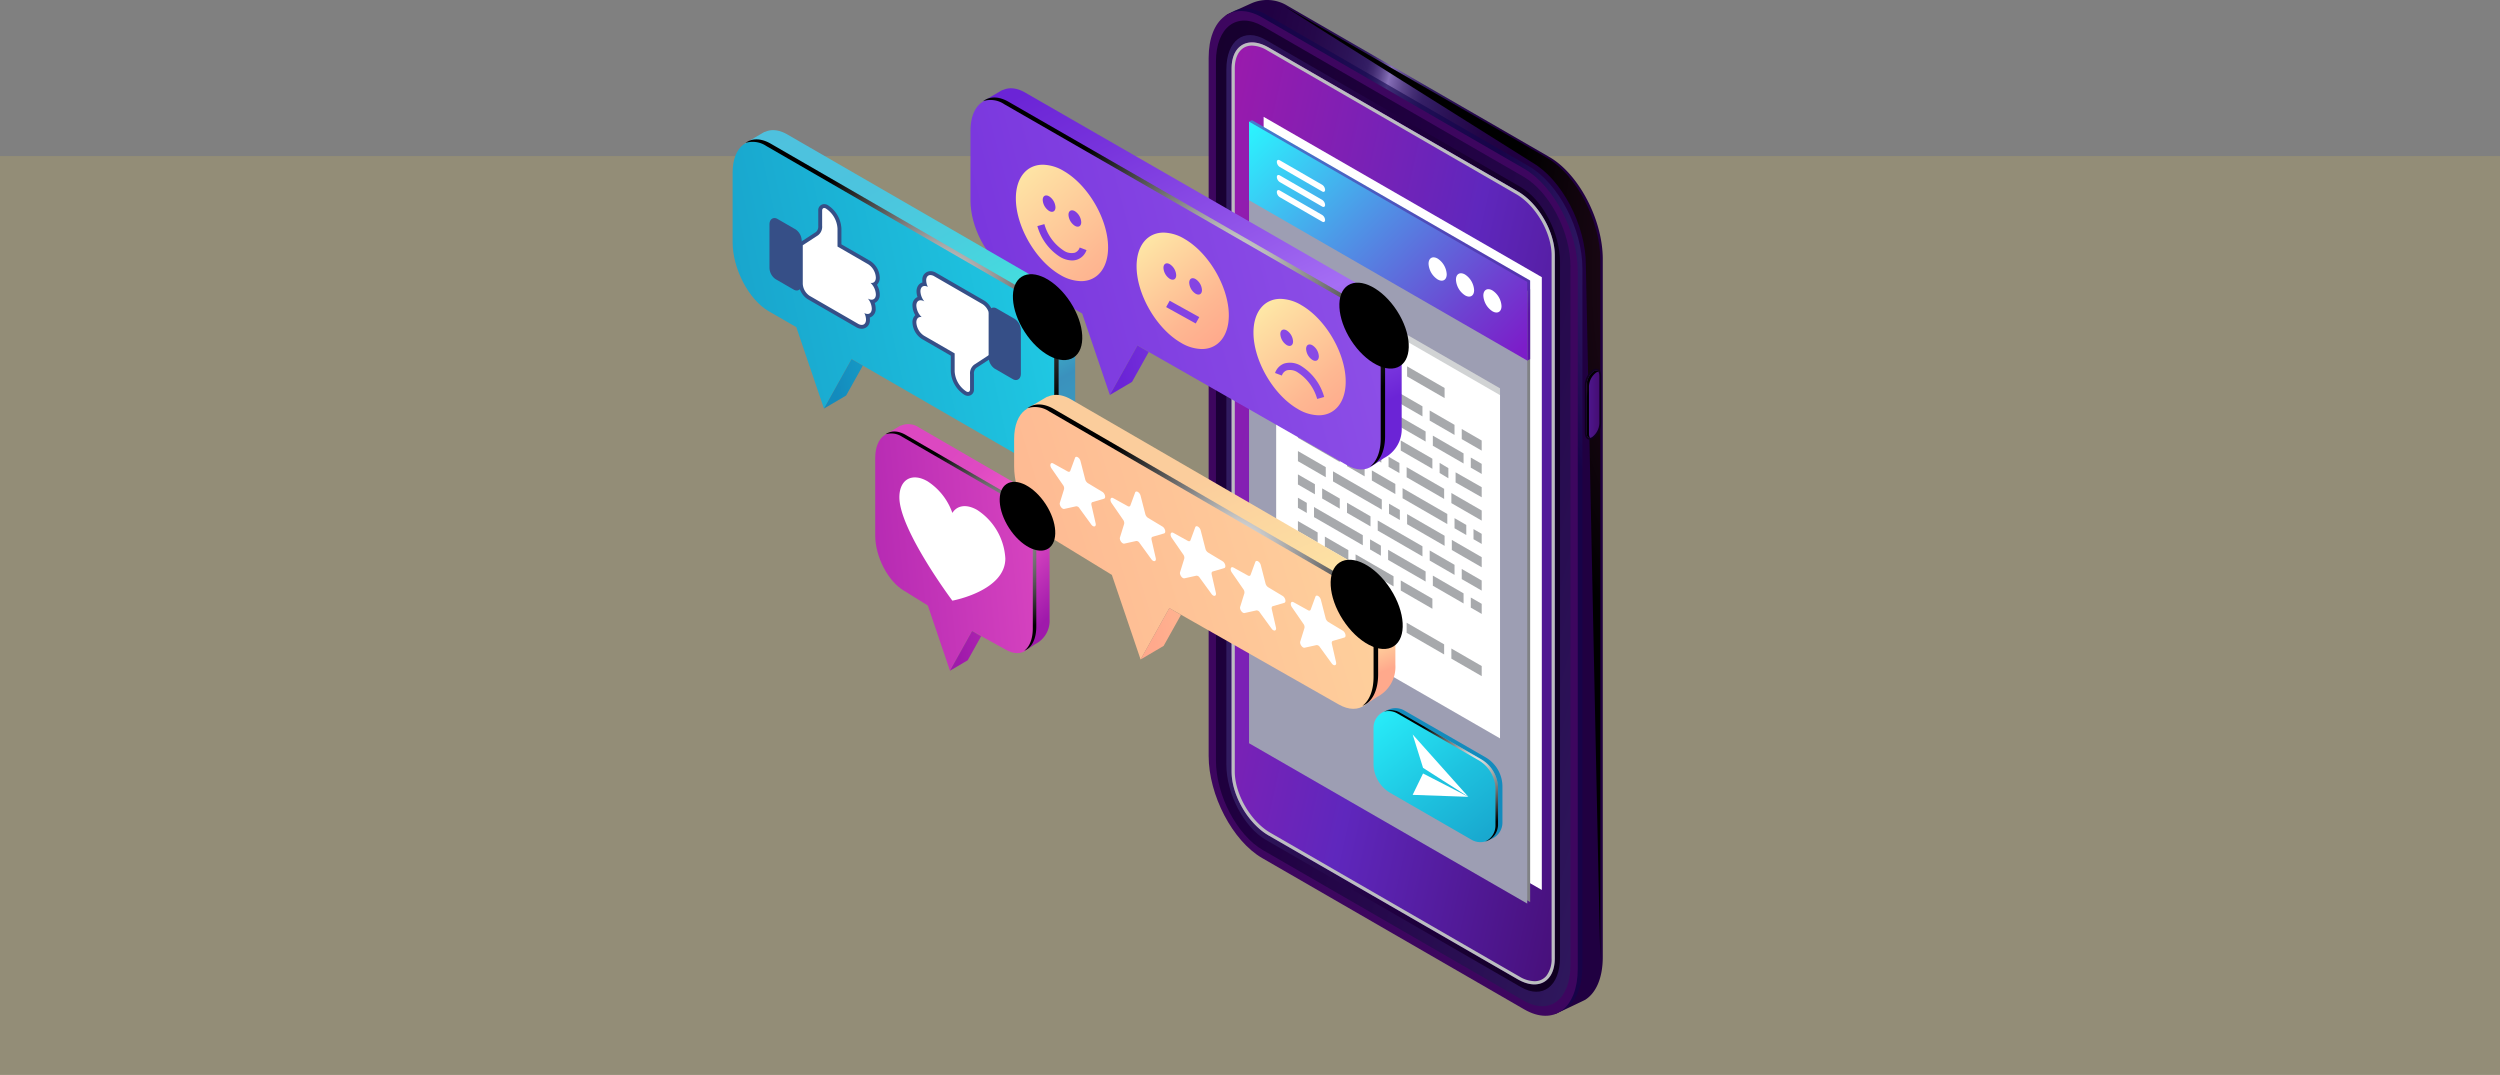 <svg xmlns="http://www.w3.org/2000/svg" xmlns:xlink="http://www.w3.org/1999/xlink" width="604" height="259.707" viewBox="0 0 604 259.707">
  <rect x="0" y="0" width="604" height="259.707" fill="#808080" stroke="none"/>
  <defs>
    <linearGradient id="linear-gradient" x1="-0.203" y1="0.032" x2="0.701" y2="0.616" gradientUnits="objectBoundingBox">
      <stop offset="0.056" stop-color="#200041"/>
      <stop offset="0.258" stop-color="#210143"/>
      <stop offset="0.357" stop-color="#25084a"/>
      <stop offset="0.434" stop-color="#2c1357"/>
      <stop offset="0.47" stop-color="#311b61"/>
      <stop offset="0.482" stop-color="#351f65"/>
      <stop offset="0.495" stop-color="#422c72"/>
      <stop offset="0.509" stop-color="#574188"/>
      <stop offset="0.523" stop-color="#755fa6"/>
      <stop offset="0.53" stop-color="#8770b8"/>
      <stop offset="0.537" stop-color="#7d66ae"/>
      <stop offset="0.562" stop-color="#5c458c"/>
      <stop offset="0.586" stop-color="#442e74"/>
      <stop offset="0.608" stop-color="#351f66"/>
      <stop offset="0.626" stop-color="#311b61"/>
      <stop offset="0.672" stop-color="#2a1054"/>
      <stop offset="0.749" stop-color="#220446"/>
      <stop offset="0.813" stop-color="#200041"/>
      <stop offset="1" stop-color="#200041"/>
    </linearGradient>
    <radialGradient id="radial-gradient" cx="1.249" cy="0.28" r="0.675" gradientTransform="translate(-1.006) scale(3.012 1)" gradientUnits="objectBoundingBox">
      <stop offset="0" stop-color="#711f56"/>
      <stop offset="0.161" stop-color="#6b1d51"/>
      <stop offset="0.363" stop-color="#5c1946"/>
      <stop offset="0.585" stop-color="#421232"/>
      <stop offset="0.821" stop-color="#1f0818"/>
      <stop offset="1"/>
    </radialGradient>
    <radialGradient id="radial-gradient-2" cx="0.971" cy="0.218" r="0.377" gradientTransform="translate(-0.861) scale(2.722 1)" gradientUnits="objectBoundingBox">
      <stop offset="0" stop-color="#af8afc"/>
      <stop offset="1" stop-color="#10054d"/>
    </radialGradient>
    <linearGradient id="linear-gradient-2" x1="1.066" y1="0.565" x2="-1.768" y2="0.239" gradientUnits="objectBoundingBox">
      <stop offset="0.187" stop-color="#3d065f"/>
      <stop offset="0.934" stop-color="#3d065f"/>
    </linearGradient>
    <linearGradient id="linear-gradient-3" x1="1.128" y1="0.977" x2="-0.371" y2="-0.162" gradientUnits="objectBoundingBox">
      <stop offset="0" stop-color="#311b61"/>
      <stop offset="0.203" stop-color="#290e52"/>
      <stop offset="0.495" stop-color="#200041"/>
      <stop offset="1" stop-color="#0f001f"/>
    </linearGradient>
    <linearGradient id="linear-gradient-4" x1="0" y1="0.5" x2="1" y2="0.5" xlink:href="#linear-gradient-3"/>
    <linearGradient id="linear-gradient-5" x1="-0.133" y1="0.086" x2="1.438" y2="1.114" gradientUnits="objectBoundingBox">
      <stop offset="0.01" stop-color="#9f19ab"/>
      <stop offset="0.429" stop-color="#5f27bd"/>
      <stop offset="0.904" stop-color="#3d065f"/>
    </linearGradient>
    <linearGradient id="linear-gradient-6" x1="-159.857" y1="562.384" x2="-156.209" y2="562.384" xlink:href="#linear-gradient-3"/>
    <linearGradient id="linear-gradient-7" x1="1.698" y1="0.51" x2="-1.512" y2="0.484" gradientUnits="objectBoundingBox">
      <stop offset="0" stop-color="#3d065f"/>
      <stop offset="1" stop-color="#5f27bd"/>
    </linearGradient>
    <radialGradient id="radial-gradient-3" cx="0.091" cy="0.249" r="0.359" gradientTransform="translate(-2.352) scale(5.704 1)" xlink:href="#radial-gradient"/>
    <linearGradient id="linear-gradient-8" x1="65.904" y1="0.594" x2="68.31" y2="0.399" gradientUnits="objectBoundingBox">
      <stop offset="0" stop-color="#fff"/>
      <stop offset="1"/>
    </linearGradient>
    <linearGradient id="linear-gradient-9" x1="0.456" y1="0.641" x2="0.745" y2="-0.29" gradientUnits="objectBoundingBox">
      <stop offset="0.005" stop-color="#5b15a3"/>
      <stop offset="0.284" stop-color="#4e50bb"/>
      <stop offset="0.926" stop-color="#2de4f7"/>
      <stop offset="1" stop-color="#2af6ff"/>
    </linearGradient>
    <linearGradient id="linear-gradient-10" x1="66.009" y1="0.594" x2="68.415" y2="0.399" gradientUnits="objectBoundingBox">
      <stop offset="0.035" stop-color="#9d9eb3"/>
      <stop offset="0.581" stop-color="#d4d1d8"/>
      <stop offset="1" stop-color="#eeebf2"/>
    </linearGradient>
    <linearGradient id="linear-gradient-11" x1="0.631" y1="0.283" x2="0.971" y2="-0.28" gradientUnits="objectBoundingBox">
      <stop offset="0.035" stop-color="#138bbd"/>
      <stop offset="0.226" stop-color="#169ac6"/>
      <stop offset="0.595" stop-color="#1ec2df"/>
      <stop offset="1" stop-color="#2af6ff"/>
    </linearGradient>
    <linearGradient id="linear-gradient-12" x1="1.348" y1="1.634" x2="0.001" y2="-0.167" xlink:href="#linear-gradient-11"/>
    <radialGradient id="radial-gradient-4" cx="0.744" cy="0.416" r="0.468" gradientTransform="translate(-0.076) scale(1.151 1)" xlink:href="#linear-gradient-8"/>
    <linearGradient id="linear-gradient-13" x1="1.037" y1="0.952" x2="-0.038" y2="0.048" gradientUnits="objectBoundingBox">
      <stop offset="0.03" stop-color="#7c1dc9"/>
      <stop offset="0.214" stop-color="#6e41d1"/>
      <stop offset="0.618" stop-color="#4c9be8"/>
      <stop offset="1" stop-color="#2af6ff"/>
    </linearGradient>
    <linearGradient id="linear-gradient-14" x1="-0.9" y1="0.85" x2="1.962" y2="0.135" gradientUnits="objectBoundingBox">
      <stop offset="0.035" stop-color="#6b24d6"/>
      <stop offset="0.294" stop-color="#7733dc"/>
      <stop offset="0.794" stop-color="#965bec"/>
      <stop offset="1" stop-color="#a56ef4"/>
    </linearGradient>
    <linearGradient id="linear-gradient-15" x1="0.119" y1="0.556" x2="4.471" y2="-0.469" xlink:href="#linear-gradient-14"/>
    <linearGradient id="linear-gradient-16" x1="0.255" y1="-0.12" x2="0.879" y2="1.065" gradientUnits="objectBoundingBox">
      <stop offset="0.035" stop-color="#6b24d6"/>
      <stop offset="0.195" stop-color="#7733dc"/>
      <stop offset="0.504" stop-color="#965bec"/>
      <stop offset="0.631" stop-color="#a56ef4"/>
      <stop offset="0.874" stop-color="#6b24d6"/>
    </linearGradient>
    <radialGradient id="radial-gradient-5" cx="0.606" cy="0.502" r="0.517" gradientTransform="translate(0.041) scale(0.918 1)" xlink:href="#linear-gradient-8"/>
    <radialGradient id="radial-gradient-6" cx="0.5" cy="0.5" r="0.284" gradientTransform="matrix(1.759, 0, 0, 1.759, 58.223, 56.356)" gradientUnits="objectBoundingBox">
      <stop offset="0" stop-color="#972a74"/>
      <stop offset="0.041" stop-color="#8a266a"/>
      <stop offset="0.194" stop-color="#601a49"/>
      <stop offset="0.35" stop-color="#3d112f"/>
      <stop offset="0.507" stop-color="#22091a"/>
      <stop offset="0.667" stop-color="#0f040b"/>
      <stop offset="0.829" stop-color="#030102"/>
      <stop offset="1"/>
    </radialGradient>
    <linearGradient id="linear-gradient-17" x1="1.091" y1="1.327" x2="0.065" y2="-0.109" gradientUnits="objectBoundingBox">
      <stop offset="0.035" stop-color="#ffa98c"/>
      <stop offset="0.317" stop-color="#feb892"/>
      <stop offset="0.86" stop-color="#fee0a3"/>
      <stop offset="1" stop-color="#feeca8"/>
    </linearGradient>
    <linearGradient id="linear-gradient-18" x1="0.854" y1="1.036" x2="0.13" y2="-0.061" xlink:href="#linear-gradient-17"/>
    <linearGradient id="linear-gradient-19" x1="0.916" y1="1.124" x2="0.136" y2="-0.045" xlink:href="#linear-gradient-17"/>
    <linearGradient id="linear-gradient-20" x1="-0.918" y1="0.822" x2="1.981" y2="0.164" xlink:href="#linear-gradient-11"/>
    <linearGradient id="linear-gradient-21" x1="0.119" y1="0.556" x2="4.471" y2="-0.469" xlink:href="#linear-gradient-11"/>
    <linearGradient id="linear-gradient-22" x1="0.256" y1="-0.1" x2="0.911" y2="1.031" gradientUnits="objectBoundingBox">
      <stop offset="0" stop-color="#4ec1de"/>
      <stop offset="0.239" stop-color="#4cc4de"/>
      <stop offset="0.446" stop-color="#49cfde"/>
      <stop offset="0.64" stop-color="#43e0de"/>
      <stop offset="0.652" stop-color="#43e2de"/>
      <stop offset="0.771" stop-color="#3cabc7"/>
      <stop offset="0.838" stop-color="#3a91bd"/>
      <stop offset="0.88" stop-color="#3a95be"/>
      <stop offset="1" stop-color="#3ca0c3"/>
    </linearGradient>
    <radialGradient id="radial-gradient-7" cx="0.606" cy="0.502" r="0.496" gradientTransform="translate(-0.009) scale(1.017 1)" xlink:href="#linear-gradient-8"/>
    <radialGradient id="radial-gradient-8" cx="0.5" cy="0.5" r="0.318" gradientTransform="matrix(1.04, -0.543, 1.182, 1.478, 104.435, 5.432)" xlink:href="#radial-gradient-6"/>
    <linearGradient id="linear-gradient-23" x1="-0.869" y1="0.867" x2="1.93" y2="0.117" xlink:href="#linear-gradient-17"/>
    <linearGradient id="linear-gradient-24" x1="0.119" y1="0.556" x2="4.471" y2="-0.469" xlink:href="#linear-gradient-17"/>
    <linearGradient id="linear-gradient-25" x1="0.255" y1="-0.122" x2="0.847" y2="1.082" gradientUnits="objectBoundingBox">
      <stop offset="0.338" stop-color="#fbcd9c"/>
      <stop offset="0.808" stop-color="#feeca8"/>
      <stop offset="0.914" stop-color="#ffa98c"/>
    </linearGradient>
    <radialGradient id="radial-gradient-9" cx="0.606" cy="0.502" r="0.532" gradientTransform="translate(0.07) scale(0.859 1)" xlink:href="#linear-gradient-8"/>
    <radialGradient id="radial-gradient-10" cx="0.5" cy="0.5" r="0.318" gradientTransform="matrix(1.04, -0.543, 1.182, 1.478, 96.044, 3.262)" xlink:href="#radial-gradient-6"/>
    <linearGradient id="linear-gradient-26" x1="-1.02" y1="0.696" x2="2.09" y2="0.229" gradientUnits="objectBoundingBox">
      <stop offset="0.035" stop-color="#9f19ab"/>
      <stop offset="0.244" stop-color="#ae24b0"/>
      <stop offset="0.645" stop-color="#d643bf"/>
      <stop offset="1" stop-color="#ff63ce"/>
    </linearGradient>
    <linearGradient id="linear-gradient-27" x1="0.119" y1="0.556" x2="4.471" y2="-0.469" xlink:href="#linear-gradient-26"/>
    <linearGradient id="linear-gradient-28" x1="0.26" y1="-0.055" x2="1.059" y2="0.941" gradientUnits="objectBoundingBox">
      <stop offset="0.167" stop-color="#dc48c1"/>
      <stop offset="0.309" stop-color="#de4ac2"/>
      <stop offset="0.406" stop-color="#e751c5"/>
      <stop offset="0.488" stop-color="#f65cca"/>
      <stop offset="0.52" stop-color="#ff63ce"/>
      <stop offset="0.914" stop-color="#9f19ab"/>
    </linearGradient>
    <radialGradient id="radial-gradient-11" cx="0.606" cy="0.502" r="0.446" gradientTransform="translate(-0.227) scale(1.453 1)" xlink:href="#linear-gradient-8"/>
    <radialGradient id="radial-gradient-12" cx="0.5" cy="0.5" r="0.318" gradientTransform="matrix(1.04, -0.543, 1.182, 1.478, 130.131, 3.483)" xlink:href="#radial-gradient-6"/>
  </defs>
  <g id="Grupo_54352" data-name="Grupo 54352" transform="translate(-804 -9781.293)">
    <rect id="Rectángulo_5240" data-name="Rectángulo 5240" width="604" height="222" transform="translate(804 9819)" fill="#fed947" opacity="0.15"/>
    <g id="Grupo_54351" data-name="Grupo 54351" transform="translate(160.819 166.293)">
      <g id="Grupo_54350" data-name="Grupo 54350" transform="translate(820.181 9615)">
        <g id="Grupo_54334" data-name="Grupo 54334" transform="translate(115.009 0)">
          <path id="Trazado_101199" data-name="Trazado 101199" d="M547.835,275.742l-63.313-36.553c-7.142-4.123-12.931-15.186-12.931-24.708V45.87c0-4.842-3.981-5.913-1.569-7.653.091-.066,5.651-2.592,5.757-2.632a9.336,9.336,0,0,1,8.744.509l63.313,36.553c7.142,4.123,12.931,15.186,12.931,24.708V265.966c0,5.059-1.635,8.667-4.238,10.317-.154.1-6.853,3.284-7.025,3.342C547.2,280.393,550.957,277.544,547.835,275.742Z" transform="translate(-465.546 -34.736)" fill="url(#linear-gradient)"/>
          <path id="Trazado_101200" data-name="Trazado 101200" d="M548.186,72.937,484.873,36.384C481.5,34.436,544.685,74.1,544.685,74.1c7.142,4.123,12.931,15.186,12.931,24.708,0,0,3.5,172.5,3.5,167.444V97.644C561.117,88.122,555.328,77.06,548.186,72.937Z" transform="translate(-466.481 -34.831)" fill="url(#radial-gradient)" style="mix-blend-mode: color-dodge;isolation: isolate"/>
          <path id="Trazado_101201" data-name="Trazado 101201" d="M542.751,278.122l-63.313-36.553c-7.142-4.123-12.931-15.186-12.931-24.708V48.25c0-9.522,5.79-13.9,12.931-9.776l63.313,36.553c7.142,4.123,12.931,15.186,12.931,24.708V268.347C555.683,277.869,549.893,282.246,542.751,278.122Z" transform="translate(-465.381 -34.868)" opacity="0.6" fill="url(#radial-gradient-2)" style="mix-blend-mode: screen;isolation: isolate"/>
          <path id="Trazado_101202" data-name="Trazado 101202" d="M541.553,278.77,478.24,242.216c-7.142-4.123-12.931-15.185-12.931-24.708V48.9c0-9.523,5.789-13.9,12.931-9.776l63.312,36.553c7.142,4.123,12.932,15.186,12.932,24.708V268.995C554.485,278.517,548.694,282.894,541.553,278.77Z" transform="translate(-465.309 -34.907)" fill="url(#linear-gradient-2)"/>
          <path id="Trazado_101203" data-name="Trazado 101203" d="M467.185,218.779V49.961c0-8.347,5.075-12.184,11.336-8.57L541.5,77.751c6.26,3.615,11.336,13.312,11.336,21.659V268.229c0,8.347-5.075,12.184-11.336,8.569l-62.978-36.36C472.26,236.824,467.185,227.126,467.185,218.779Z" transform="translate(-465.422 -35.055)" fill="url(#linear-gradient-3)"/>
          <path id="Trazado_101204" data-name="Trazado 101204" d="M469.866,220.031V52.067c0-6.987,4.248-10.2,9.488-7.173l61.634,35.585c5.241,3.025,9.488,11.142,9.488,18.13V266.571c0,6.988-4.247,10.2-9.488,7.174L479.354,238.16C474.114,235.134,469.866,227.017,469.866,220.031Z" transform="translate(-465.584 -35.28)" fill="url(#linear-gradient-4)"/>
          <path id="Trazado_101205" data-name="Trazado 101205" d="M480.149,46.865c-4.939-2.852-8.943-.569-8.943,5.1V221.816c0,5.667,4,12.573,8.943,15.424L540.355,272c4.939,2.851,8.943.569,8.943-5.1V97.05c0-5.667-4-12.573-8.943-15.425Z" transform="translate(-465.665 -35.393)" fill="url(#linear-gradient-5)"/>
          <path id="Trazado_101206" data-name="Trazado 101206" d="M562.015,144.943V133.56a4.735,4.735,0,0,1,1.976-3.777h0c1.092-.631,1.977.039,1.977,1.494V142.66a4.732,4.732,0,0,1-1.977,3.777h0C562.9,147.068,562.015,146.4,562.015,144.943Z" transform="translate(-471.14 -40.453)" fill="url(#linear-gradient-6)"/>
          <path id="Trazado_101207" data-name="Trazado 101207" d="M563.235,146.275c-.564,0-.765-.7-.765-1.3V133.588a4.336,4.336,0,0,1,1.763-3.406A1.194,1.194,0,0,1,564.8,130c.564,0,.764.7.764,1.3v11.383a4.335,4.335,0,0,1-1.763,3.405A1.186,1.186,0,0,1,563.235,146.275Z" transform="translate(-471.168 -40.481)" fill="url(#linear-gradient-7)"/>
          <path id="Trazado_101208" data-name="Trazado 101208" d="M563.054,145.262V133.879a4.336,4.336,0,0,1,1.763-3.406,1.245,1.245,0,0,1,.507-.168.605.605,0,0,0-.519-.3,1.194,1.194,0,0,0-.571.179,4.336,4.336,0,0,0-1.763,3.406v11.383c0,.6.2,1.3.765,1.3.02,0,.043-.008.064-.01A1.894,1.894,0,0,1,563.054,145.262Z" transform="translate(-471.168 -40.481)" fill="url(#radial-gradient-3)" style="mix-blend-mode: color-dodge;isolation: isolate"/>
          <path id="Trazado_101209" data-name="Trazado 101209" d="M540.355,81.625,480.149,46.865c-4.939-2.852-8.943-.569-8.943,5.1V221.816c0,5.667,4,12.573,8.943,15.424L540.355,272c4.939,2.851,8.943.569,8.943-5.1V97.05C549.3,91.383,545.294,84.476,540.355,81.625ZM548.52,266.9a6.637,6.637,0,0,1-1.2,4.182,3.65,3.65,0,0,1-2.952,1.368h0a7.453,7.453,0,0,1-3.624-1.125l-60.207-34.759c-4.717-2.723-8.554-9.341-8.554-14.751V51.963c0-3.422,1.59-5.549,4.151-5.549a7.459,7.459,0,0,1,3.625,1.125L539.967,82.3c4.716,2.723,8.553,9.341,8.553,14.751Z" transform="translate(-465.665 -35.393)" fill="#bcbec0" style="mix-blend-mode: multiply;isolation: isolate"/>
        </g>
        <g id="Grupo_54338" data-name="Grupo 54338" transform="translate(124.768 28.225)">
          <g id="Grupo_54335" data-name="Grupo 54335">
            <path id="Trazado_101210" data-name="Trazado 101210" d="M546.656,103.513V251.565l-67.212-38.741V64.773Z" transform="translate(-475.92 -64.773)" fill="url(#linear-gradient-8)" style="mix-blend-mode: multiply;isolation: isolate"/>
            <path id="Trazado_101211" data-name="Trazado 101211" d="M543.656,106.638V254.69l-67.212-38.741V67.9Z" transform="translate(-475.739 -64.961)" fill="#808285"/>
            <path id="Trazado_101212" data-name="Trazado 101212" d="M543.61,104.373v18.986l-.7.352L476.4,84.618l-.7-18.633.7-.352Z" transform="translate(-475.694 -64.824)" fill="url(#linear-gradient-9)"/>
            <path id="Trazado_101213" data-name="Trazado 101213" d="M542.906,107.013V255.065l-67.212-38.741V68.273Z" transform="translate(-475.694 -64.984)" fill="url(#linear-gradient-10)"/>
            <path id="Trazado_101214" data-name="Trazado 101214" d="M482.694,184.346V101.418l54.056,31.158V215.5Z" transform="translate(-476.116 -66.982)" fill="#d1d3d4" style="mix-blend-mode: multiply;isolation: isolate"/>
            <path id="Trazado_101215" data-name="Trazado 101215" d="M482.694,186.1V103.168l54.056,31.158v82.929Z" transform="translate(-476.116 -67.088)" fill="#fff"/>
            <path id="Trazado_101216" data-name="Trazado 101216" d="M508.822,229.761v-8.7a4.259,4.259,0,0,1,6.386-3.689l19.613,11.3a8.173,8.173,0,0,1,4.091,7.08v8.7a4.259,4.259,0,0,1-6.386,3.69l-19.613-11.306A8.172,8.172,0,0,1,508.822,229.761Z" transform="translate(-477.691 -73.94)" fill="url(#linear-gradient-11)"/>
            <path id="Trazado_101217" data-name="Trazado 101217" d="M507.7,230.261v-8.7a4.259,4.259,0,0,1,6.386-3.689l19.613,11.3a8.173,8.173,0,0,1,4.091,7.08v8.7a4.259,4.259,0,0,1-6.386,3.69l-19.613-11.306A8.172,8.172,0,0,1,507.7,230.261Z" transform="translate(-477.624 -73.97)" fill="url(#linear-gradient-12)"/>
            <path id="Trazado_101218" data-name="Trazado 101218" d="M533.857,229.177l-19.613-11.3a4.2,4.2,0,0,0-3.887-.183,4.2,4.2,0,0,1,3.26.418l19.613,11.3a8.171,8.171,0,0,1,4.091,7.08v8.7a4.224,4.224,0,0,1-2.5,3.872,4.246,4.246,0,0,0,3.126-4.107v-8.7A8.173,8.173,0,0,0,533.857,229.177Z" transform="translate(-477.784 -73.97)" fill="url(#radial-gradient-4)" style="mix-blend-mode: color-dodge;isolation: isolate"/>
            <path id="Trazado_101219" data-name="Trazado 101219" d="M542.906,104.748v18.985L475.694,84.993V66.007Z" transform="translate(-475.694 -64.847)" fill="url(#linear-gradient-13)"/>
          </g>
          <g id="Grupo_54336" data-name="Grupo 54336" transform="translate(11.811 45.054)">
            <path id="Trazado_101220" data-name="Trazado 101220" d="M514.7,150.419l7.641,4.411v-2.442l-7.641-4.411Z" transform="translate(-489.857 -114.844)" fill="#a7a9ac" style="mix-blend-mode: multiply;isolation: isolate"/>
            <path id="Trazado_101221" data-name="Trazado 101221" d="M515.168,162.684l10.806,6.239v-2.442l-10.806-6.239Z" transform="translate(-489.885 -115.583)" fill="#a7a9ac" style="mix-blend-mode: multiply;isolation: isolate"/>
            <path id="Trazado_101222" data-name="Trazado 101222" d="M516.214,157.289l9.06,5.231v-2.442l-9.06-5.231Z" transform="translate(-489.949 -115.258)" fill="#a7a9ac" style="mix-blend-mode: multiply;isolation: isolate"/>
            <path id="Trazado_101223" data-name="Trazado 101223" d="M512.257,146.564l-9.169-5.294v2.442l9.169,5.294Z" transform="translate(-489.157 -114.439)" fill="#a7a9ac" style="mix-blend-mode: multiply;isolation: isolate"/>
            <path id="Trazado_101224" data-name="Trazado 101224" d="M522.951,149.183l7.422,4.285v-2.442l-7.422-4.285Z" transform="translate(-490.355 -114.769)" fill="#a7a9ac" style="mix-blend-mode: multiply;isolation: isolate"/>
            <path id="Trazado_101225" data-name="Trazado 101225" d="M507.269,158.123l5.676,3.277v-2.442l-5.676-3.277Z" transform="translate(-489.409 -115.308)" fill="#a7a9ac" style="mix-blend-mode: multiply;isolation: isolate"/>
            <path id="Trazado_101226" data-name="Trazado 101226" d="M514.3,165.74l-2.62-1.512v2.442l2.62,1.512Z" transform="translate(-489.675 -115.824)" fill="#a7a9ac" style="mix-blend-mode: multiply;isolation: isolate"/>
            <path id="Trazado_101227" data-name="Trazado 101227" d="M511.451,142.543l9.06,5.231v-2.442l-9.06-5.231Z" transform="translate(-489.661 -114.369)" fill="#a7a9ac" style="mix-blend-mode: multiply;isolation: isolate"/>
            <path id="Trazado_101228" data-name="Trazado 101228" d="M500.865,139.987l-5.676-3.277v2.442l5.676,3.277Z" transform="translate(-488.681 -114.164)" fill="#a7a9ac" style="mix-blend-mode: multiply;isolation: isolate"/>
            <path id="Trazado_101229" data-name="Trazado 101229" d="M492.4,167.534l11.789,6.806V171.9L492.4,165.091Z" transform="translate(-488.513 -115.876)" fill="#a7a9ac" style="mix-blend-mode: multiply;isolation: isolate"/>
            <path id="Trazado_101230" data-name="Trazado 101230" d="M508.78,135l10.806,6.239V138.8L508.78,132.56Z" transform="translate(-489.5 -113.914)" fill="#a7a9ac" style="mix-blend-mode: multiply;isolation: isolate"/>
            <path id="Trazado_101231" data-name="Trazado 101231" d="M497.28,158.354l11.789,6.806v-2.442l-11.789-6.806Z" transform="translate(-488.807 -115.322)" fill="#a7a9ac" style="mix-blend-mode: multiply;isolation: isolate"/>
            <path id="Trazado_101232" data-name="Trazado 101232" d="M508.952,150.654l-11.789-6.806v2.442l11.789,6.806Z" transform="translate(-488.8 -114.595)" fill="#a7a9ac" style="mix-blend-mode: multiply;isolation: isolate"/>
            <path id="Trazado_101233" data-name="Trazado 101233" d="M506.8,139.861l2.62,1.513v-2.442l-2.62-1.513Z" transform="translate(-489.381 -114.207)" fill="#a7a9ac" style="mix-blend-mode: multiply;isolation: isolate"/>
            <path id="Trazado_101234" data-name="Trazado 101234" d="M500.88,130.442l5.676,3.277v-2.442L500.88,128Z" transform="translate(-489.024 -113.639)" fill="#a7a9ac" style="mix-blend-mode: multiply;isolation: isolate"/>
            <path id="Trazado_101235" data-name="Trazado 101235" d="M494.492,162.743l4.257,2.458v-2.442l-4.257-2.458Z" transform="translate(-488.639 -115.587)" fill="#a7a9ac" style="mix-blend-mode: multiply;isolation: isolate"/>
            <path id="Trazado_101236" data-name="Trazado 101236" d="M505.138,154.45l-4.257-2.458v2.442l4.257,2.458Z" transform="translate(-489.024 -115.086)" fill="#a7a9ac" style="mix-blend-mode: multiply;isolation: isolate"/>
            <path id="Trazado_101237" data-name="Trazado 101237" d="M533.405,173.213l1.981,1.144v-2.442l-1.981-1.144Z" transform="translate(-490.985 -116.218)" fill="#a7a9ac" style="mix-blend-mode: multiply;isolation: isolate"/>
            <path id="Trazado_101238" data-name="Trazado 101238" d="M494.492,124.311v2.442l4.257,2.458v-2.442Z" transform="translate(-488.639 -113.417)" fill="#a7a9ac" style="mix-blend-mode: multiply;isolation: isolate"/>
            <path id="Trazado_101239" data-name="Trazado 101239" d="M514.187,153.677l-2.62-1.513v2.442l2.62,1.513Z" transform="translate(-489.668 -115.096)" fill="#a7a9ac" style="mix-blend-mode: multiply;isolation: isolate"/>
            <path id="Trazado_101240" data-name="Trazado 101240" d="M527.713,163.929l7.33,4.232v-2.442l-7.33-4.232Z" transform="translate(-490.642 -115.658)" fill="#a7a9ac" style="mix-blend-mode: multiply;isolation: isolate"/>
            <path id="Trazado_101241" data-name="Trazado 101241" d="M530.374,187.015l-7.422-4.285v2.442l7.422,4.285Z" transform="translate(-490.355 -116.939)" fill="#a7a9ac" style="mix-blend-mode: multiply;isolation: isolate"/>
            <path id="Trazado_101242" data-name="Trazado 101242" d="M516.214,197.277l9.06,5.231v-2.442l-9.06-5.231Z" transform="translate(-489.949 -117.669)" fill="#a7a9ac" style="mix-blend-mode: multiply;isolation: isolate"/>
            <path id="Trazado_101243" data-name="Trazado 101243" d="M492.4,131.545l11.789,6.806v-2.442L492.4,129.1Z" transform="translate(-488.513 -113.705)" fill="#a7a9ac" style="mix-blend-mode: multiply;isolation: isolate"/>
            <path id="Trazado_101244" data-name="Trazado 101244" d="M531.365,172.035v-2.442l-2.838-1.639V170.4Z" transform="translate(-490.691 -116.048)" fill="#a7a9ac" style="mix-blend-mode: multiply;isolation: isolate"/>
            <path id="Trazado_101245" data-name="Trazado 101245" d="M506.557,167.266l-5.676-3.277v2.442l5.676,3.277Z" transform="translate(-489.024 -115.809)" fill="#a7a9ac" style="mix-blend-mode: multiply;isolation: isolate"/>
            <path id="Trazado_101246" data-name="Trazado 101246" d="M509.425,174.92l-2.62-1.513v2.443l2.62,1.513Z" transform="translate(-489.381 -116.377)" fill="#a7a9ac" style="mix-blend-mode: multiply;isolation: isolate"/>
            <path id="Trazado_101247" data-name="Trazado 101247" d="M519.586,174.788l-10.806-6.239v2.443l10.806,6.239Z" transform="translate(-489.5 -116.084)" fill="#a7a9ac" style="mix-blend-mode: multiply;isolation: isolate"/>
            <path id="Trazado_101248" data-name="Trazado 101248" d="M524.693,156.187l2.115,1.274v-2.442l-2.115-1.275Z" transform="translate(-490.46 -115.191)" fill="#a7a9ac" style="mix-blend-mode: multiply;isolation: isolate"/>
            <path id="Trazado_101249" data-name="Trazado 101249" d="M535.05,177.719l-7.22-4.169v2.442l7.22,4.169Z" transform="translate(-490.649 -116.386)" fill="#a7a9ac" style="mix-blend-mode: multiply;isolation: isolate"/>
            <path id="Trazado_101250" data-name="Trazado 101250" d="M528.8,158.616l6.307,3.587v-2.442l-6.307-3.587Z" transform="translate(-490.708 -115.338)" fill="#a7a9ac" style="mix-blend-mode: multiply;isolation: isolate"/>
            <path id="Trazado_101251" data-name="Trazado 101251" d="M532.708,154.816l2.636,1.522V153.9l-2.636-1.522Z" transform="translate(-490.943 -115.109)" fill="#a7a9ac" style="mix-blend-mode: multiply;isolation: isolate"/>
            <path id="Trazado_101252" data-name="Trazado 101252" d="M494.88,182.518l-6.617-3.821v2.442l6.617,3.821Z" transform="translate(-488.263 -116.696)" fill="#a7a9ac" style="mix-blend-mode: multiply;isolation: isolate"/>
            <path id="Trazado_101253" data-name="Trazado 101253" d="M500.865,175.976l-5.676-3.277v2.443l5.676,3.277Z" transform="translate(-488.681 -116.334)" fill="#a7a9ac" style="mix-blend-mode: multiply;isolation: isolate"/>
            <path id="Trazado_101254" data-name="Trazado 101254" d="M493.025,135.461l-4.762-2.749v2.442l4.762,2.749Z" transform="translate(-488.263 -113.923)" fill="#a7a9ac" style="mix-blend-mode: multiply;isolation: isolate"/>
            <path id="Trazado_101255" data-name="Trazado 101255" d="M493.025,171.449l-4.762-2.749v2.442l4.762,2.749Z" transform="translate(-488.263 -116.093)" fill="#a7a9ac" style="mix-blend-mode: multiply;isolation: isolate"/>
            <path id="Trazado_101256" data-name="Trazado 101256" d="M488.263,187.138l10.11,5.837v-2.442l-10.11-5.837Z" transform="translate(-488.263 -117.058)" fill="#a7a9ac" style="mix-blend-mode: multiply;isolation: isolate"/>
            <path id="Trazado_101257" data-name="Trazado 101257" d="M492.37,159.075l-4.107-2.371v2.442l4.107,2.371Z" transform="translate(-488.263 -115.37)" fill="#a7a9ac" style="mix-blend-mode: multiply;isolation: isolate"/>
            <path id="Trazado_101258" data-name="Trazado 101258" d="M494.989,154.589l-6.726-3.884v2.442l6.726,3.884Z" transform="translate(-488.263 -115.008)" fill="#a7a9ac" style="mix-blend-mode: multiply;isolation: isolate"/>
            <path id="Trazado_101259" data-name="Trazado 101259" d="M494.88,142.53l-6.617-3.821v2.442l6.617,3.821Z" transform="translate(-488.263 -114.285)" fill="#a7a9ac" style="mix-blend-mode: multiply;isolation: isolate"/>
            <path id="Trazado_101260" data-name="Trazado 101260" d="M498.373,150.545l-10.11-5.837v2.442l10.11,5.837Z" transform="translate(-488.263 -114.646)" fill="#a7a9ac" style="mix-blend-mode: multiply;isolation: isolate"/>
            <path id="Trazado_101261" data-name="Trazado 101261" d="M490.405,163.939l-2.142-1.237v2.442l2.142,1.237Z" transform="translate(-488.263 -115.731)" fill="#a7a9ac" style="mix-blend-mode: multiply;isolation: isolate"/>
            <path id="Trazado_101262" data-name="Trazado 101262" d="M535.043,205.706l-7.33-4.232v2.443l7.33,4.232Z" transform="translate(-490.642 -118.069)" fill="#a7a9ac" style="mix-blend-mode: multiply;isolation: isolate"/>
            <path id="Trazado_101263" data-name="Trazado 101263" d="M511.567,194.594l2.62,1.513v-2.442l-2.62-1.513Z" transform="translate(-489.668 -117.507)" fill="#a7a9ac" style="mix-blend-mode: multiply;isolation: isolate"/>
            <path id="Trazado_101264" data-name="Trazado 101264" d="M522.344,188.377l-7.641-4.411v2.442l7.641,4.411Z" transform="translate(-489.857 -117.014)" fill="#a7a9ac" style="mix-blend-mode: multiply;isolation: isolate"/>
            <path id="Trazado_101265" data-name="Trazado 101265" d="M500.88,194.423l4.257,2.458v-2.442l-4.257-2.458Z" transform="translate(-489.024 -117.497)" fill="#a7a9ac" style="mix-blend-mode: multiply;isolation: isolate"/>
            <path id="Trazado_101266" data-name="Trazado 101266" d="M528.142,179.728l-6-3.466V178.7l6,3.466Z" transform="translate(-490.306 -116.549)" fill="#a7a9ac" style="mix-blend-mode: multiply;isolation: isolate"/>
            <path id="Trazado_101267" data-name="Trazado 101267" d="M535.2,183.806l-4.819-2.782v2.442l4.819,2.782Z" transform="translate(-490.803 -116.836)" fill="#a7a9ac" style="mix-blend-mode: multiply;isolation: isolate"/>
            <path id="Trazado_101268" data-name="Trazado 101268" d="M525.39,172.141l-9.06-5.231v2.442l9.06,5.231Z" transform="translate(-489.956 -115.985)" fill="#a7a9ac" style="mix-blend-mode: multiply;isolation: isolate"/>
            <path id="Trazado_101269" data-name="Trazado 101269" d="M535.344,189.885l-2.636-1.522v2.442l2.636,1.522Z" transform="translate(-490.943 -117.279)" fill="#a7a9ac" style="mix-blend-mode: multiply;isolation: isolate"/>
            <path id="Trazado_101270" data-name="Trazado 101270" d="M520.511,181.321l-9.06-5.231v2.442l9.06,5.231Z" transform="translate(-489.661 -116.539)" fill="#a7a9ac" style="mix-blend-mode: multiply;isolation: isolate"/>
            <path id="Trazado_101271" data-name="Trazado 101271" d="M508.952,190.642l-11.789-6.806v2.442l11.789,6.806Z" transform="translate(-488.8 -117.006)" fill="#a7a9ac" style="mix-blend-mode: multiply;isolation: isolate"/>
            <path id="Trazado_101272" data-name="Trazado 101272" d="M512.257,182.553l-9.169-5.294V179.7L512.257,185Z" transform="translate(-489.157 -116.609)" fill="#a7a9ac" style="mix-blend-mode: multiply;isolation: isolate"/>
            <path id="Trazado_101273" data-name="Trazado 101273" d="M492.37,123.086l-4.107-2.371v2.442l4.107,2.371Z" transform="translate(-488.263 -113.2)" fill="#a7a9ac" style="mix-blend-mode: multiply;isolation: isolate"/>
            <path id="Trazado_101274" data-name="Trazado 101274" d="M494.989,116.6l-6.726-3.884v2.442l6.726,3.884Z" transform="translate(-488.263 -112.717)" fill="#a7a9ac" style="mix-blend-mode: multiply;isolation: isolate"/>
            <path id="Trazado_101275" data-name="Trazado 101275" d="M490.405,127.95l-2.142-1.237v2.442l2.142,1.237Z" transform="translate(-488.263 -113.561)" fill="#a7a9ac" style="mix-blend-mode: multiply;isolation: isolate"/>
            <path id="Trazado_101276" data-name="Trazado 101276" d="M509.069,124.729l-11.789-6.806v2.442l11.789,6.806Z" transform="translate(-488.807 -113.031)" fill="#a7a9ac" style="mix-blend-mode: multiply;isolation: isolate"/>
            <path id="Trazado_101277" data-name="Trazado 101277" d="M535.2,147.816l-4.819-2.782v2.442l4.819,2.782Z" transform="translate(-490.803 -114.666)" fill="#a7a9ac" style="mix-blend-mode: multiply;isolation: isolate"/>
            <path id="Trazado_101278" data-name="Trazado 101278" d="M514.3,127.752l-2.62-1.513v2.442l2.62,1.513Z" transform="translate(-489.675 -113.533)" fill="#a7a9ac" style="mix-blend-mode: multiply;isolation: isolate"/>
            <path id="Trazado_101279" data-name="Trazado 101279" d="M522.138,142.715l6,3.466v-2.442l-6-3.466Z" transform="translate(-490.306 -114.379)" fill="#a7a9ac" style="mix-blend-mode: multiply;isolation: isolate"/>
            <path id="Trazado_101280" data-name="Trazado 101280" d="M525.39,134.153l-9.06-5.231v2.442l9.06,5.231Z" transform="translate(-489.956 -113.695)" fill="#a7a9ac" style="mix-blend-mode: multiply;isolation: isolate"/>
          </g>
          <path id="Trazado_101281" data-name="Trazado 101281" d="M483.549,77.56l10.244,5.914c.39.226.707.045.707-.4a1.559,1.559,0,0,0-.707-1.219l-10.244-5.914c-.39-.226-.707-.045-.707.4A1.557,1.557,0,0,0,483.549,77.56Zm10.244,7.94-10.244-5.914c-.39-.226-.707-.045-.707.4a1.557,1.557,0,0,0,.707,1.219l10.244,5.914c.39.225.707.045.707-.4A1.558,1.558,0,0,0,493.792,85.5Zm0,3.648-10.244-5.914c-.39-.226-.707-.045-.707.4a1.557,1.557,0,0,0,.707,1.219l10.244,5.914c.39.226.707.045.707-.4A1.559,1.559,0,0,0,493.792,89.148Z" transform="translate(-476.125 -65.44)" fill="#fff"/>
          <g id="Grupo_54337" data-name="Grupo 54337" transform="translate(43.371 33.949)">
            <path id="Trazado_101282" data-name="Trazado 101282" d="M540.323,113.171c0,1.391-.982,1.951-2.194,1.252a4.837,4.837,0,0,1-2.194-3.785c0-1.391.983-1.951,2.194-1.251A4.833,4.833,0,0,1,540.323,113.171Z" transform="translate(-522.698 -101.393)" fill="#fff"/>
            <path id="Trazado_101283" data-name="Trazado 101283" d="M533.279,109.079c0,1.39-.982,1.95-2.193,1.251a4.835,4.835,0,0,1-2.194-3.785c0-1.39.982-1.95,2.194-1.251A4.836,4.836,0,0,1,533.279,109.079Z" transform="translate(-522.273 -101.146)" fill="#fff"/>
            <path id="Trazado_101284" data-name="Trazado 101284" d="M526.236,104.986c0,1.39-.982,1.95-2.194,1.251a4.835,4.835,0,0,1-2.194-3.785c0-1.39.982-1.95,2.194-1.251A4.835,4.835,0,0,1,526.236,104.986Z" transform="translate(-521.848 -100.9)" fill="#fff"/>
          </g>
          <path id="Trazado_101285" data-name="Trazado 101285" d="M520.271,231.635l10.947,7-13.462-15.072Z" transform="translate(-478.23 -74.348)" fill="#fff"/>
          <path id="Trazado_101286" data-name="Trazado 101286" d="M520.271,233.6l10.947,5.641-13.462-.473Z" transform="translate(-478.23 -74.953)" fill="#fff"/>
        </g>
        <g id="Grupo_54341" data-name="Grupo 54341" transform="translate(57.464 21.331)">
          <path id="Trazado_101312" data-name="Trazado 101312" d="M495.024,108.584,412.8,61.286c-4.821-2.784-8.729.171-8.729,6.6v16.79c0,6.428,3.908,13.9,8.729,16.68l18.264,10.671,6.681,19.676,6.679-11.958,50.6,28.908c4.822,2.783,8.73-.171,8.73-6.6v-16.79C503.753,118.835,499.845,111.367,495.024,108.584Z" transform="translate(-404.071 -57.605)" fill="url(#linear-gradient-14)"/>
          <path id="Trazado_101313" data-name="Trazado 101313" d="M449.3,125.133l-2.719-1.571-6.68,11.958,5.361-3.16Z" transform="translate(-406.232 -61.423)" fill="url(#linear-gradient-15)"/>
          <path id="Trazado_101314" data-name="Trazado 101314" d="M499.712,105.777l-82.223-47.3c-2.065-1.192-3.959-1.325-5.454-.59l-.047-.052-4.771,2.8.018.058c1.537-.914,3.547-.855,5.756.419l82.224,47.3c4.821,2.783,8.729,10.251,8.729,16.68v16.789c0,3.124-.928,5.419-2.431,6.642l2.66-1.752a7.857,7.857,0,0,0,4.269-7.528v-16.79C508.441,116.028,504.533,108.56,499.712,105.777Z" transform="translate(-404.261 -57.436)" fill="url(#linear-gradient-16)"/>
          <path id="Trazado_101315" data-name="Trazado 101315" d="M495.712,108.149l-82.224-47.3c-2.394-1.382-4.563-1.347-6.14-.176a5.9,5.9,0,0,1,5.078.747l82.224,47.3c4.822,2.783,8.73,10.25,8.73,16.679v16.79c0,3.235-.992,5.588-2.59,6.774,2.208-.837,3.651-3.447,3.651-7.346v-16.79C504.441,118.4,500.532,110.933,495.712,108.149Z" transform="translate(-404.269 -57.579)" fill="url(#radial-gradient-5)" style="mix-blend-mode: color-dodge;isolation: isolate"/>
          <ellipse id="Elipse_4064" data-name="Elipse 4064" cx="6.591" cy="11.597" rx="6.591" ry="11.597" transform="matrix(0.84, -0.543, 0.543, 0.84, 85.678, 51.18)" fill="url(#radial-gradient-6)" style="mix-blend-mode: color-dodge;isolation: isolate"/>
          <path id="Trazado_101316" data-name="Trazado 101316" d="M427.325,78.611a10.177,10.177,0,0,0-5.046-1.527c-3.971,0-6.537,3.195-6.537,8.141,0,6.773,4.8,15.056,10.7,18.463a10.174,10.174,0,0,0,5.046,1.527c3.97,0,6.537-3.195,6.537-8.141C438.028,90.3,433.226,82.018,427.325,78.611Zm2.673,9.7a3.4,3.4,0,0,1,1.539,2.656c0,.975-.69,1.368-1.539.878a3.391,3.391,0,0,1-1.54-2.656C428.458,88.217,429.148,87.824,430,88.314Zm-6.226-3.594a3.392,3.392,0,0,1,1.539,2.656c0,.975-.689,1.368-1.539.878a3.393,3.393,0,0,1-1.539-2.656C422.232,84.622,422.921,84.229,423.772,84.72ZM430.586,100a3.789,3.789,0,0,1-1.278.213,5.854,5.854,0,0,1-2.891-.863,12.952,12.952,0,0,1-5.479-7.435l1.693-.479a11.277,11.277,0,0,0,4.667,6.391,3.343,3.343,0,0,0,2.7.515,1.972,1.972,0,0,0,1.166-1.254l1.646.621A3.7,3.7,0,0,1,430.586,100Z" transform="translate(-404.775 -58.62)" fill="url(#linear-gradient-17)"/>
          <path id="Trazado_101317" data-name="Trazado 101317" d="M458.366,96.066a10.17,10.17,0,0,0-5.046-1.528c-3.971,0-6.537,3.2-6.537,8.141,0,6.774,4.8,15.057,10.7,18.464a10.177,10.177,0,0,0,5.047,1.527c3.97,0,6.536-3.195,6.536-8.141C469.068,107.756,464.267,99.472,458.366,96.066Zm-5.092,6.987c0-.976.689-1.369,1.539-.878a3.39,3.39,0,0,1,1.539,2.655c0,.976-.689,1.369-1.539.879A3.393,3.393,0,0,1,453.274,103.053Zm7.8,13.443-7.15-3.964.853-1.539,7.15,3.964Zm-.036-7.193a3.4,3.4,0,0,1-1.539-2.656c0-.975.69-1.368,1.539-.878a3.393,3.393,0,0,1,1.54,2.656C462.578,109.4,461.889,109.793,461.038,109.3Z" transform="translate(-406.647 -59.673)" fill="url(#linear-gradient-18)"/>
          <path id="Trazado_101318" data-name="Trazado 101318" d="M488.416,113.1a10.178,10.178,0,0,0-5.047-1.527c-3.97,0-6.536,3.195-6.536,8.141,0,6.773,4.8,15.056,10.7,18.463a10.17,10.17,0,0,0,5.046,1.528c3.971,0,6.537-3.195,6.537-8.141C499.118,124.785,494.317,116.5,488.416,113.1Zm2.672,9.7a3.39,3.39,0,0,1,1.539,2.655c0,.975-.689,1.368-1.539.878a3.39,3.39,0,0,1-1.539-2.655C489.549,122.7,490.238,122.308,491.088,122.8Zm-6.226-3.6a3.4,3.4,0,0,1,1.539,2.656c0,.975-.69,1.368-1.539.878a3.391,3.391,0,0,1-1.54-2.656C483.323,119.106,484.012,118.713,484.863,119.2Zm7.365,16.558a11.274,11.274,0,0,0-4.666-6.391,3.35,3.35,0,0,0-2.7-.516,1.971,1.971,0,0,0-1.166,1.254l-1.646-.622a3.7,3.7,0,0,1,2.221-2.29,5.033,5.033,0,0,1,4.169.649,12.952,12.952,0,0,1,5.479,7.436Z" transform="translate(-408.459 -60.7)" fill="url(#linear-gradient-19)"/>
        </g>
        <g id="Grupo_54346" data-name="Grupo 54346" transform="translate(0 31.445)">
          <path id="Trazado_101319" data-name="Trazado 101319" d="M412.461,107.179,351.649,72.049c-4.821-2.783-8.729.171-8.729,6.6v16.79c0,6.428,3.908,13.9,8.729,16.679l6.66,3.846,6.681,19.676,6.679-11.958,40.792,23.566c4.822,2.783,8.73-.171,8.73-6.6v-16.79C421.19,117.431,417.282,109.963,412.461,107.179Z" transform="translate(-342.92 -68.368)" fill="url(#linear-gradient-20)"/>
          <path id="Trazado_101320" data-name="Trazado 101320" d="M375.8,128.633l-2.719-1.571-6.68,11.958,5.361-3.16Z" transform="translate(-344.336 -71.748)" fill="url(#linear-gradient-21)"/>
          <path id="Trazado_101321" data-name="Trazado 101321" d="M417.149,104.373,356.338,69.242c-2.065-1.192-3.959-1.325-5.453-.59l-.048-.051-4.771,2.8.018.058c1.537-.914,3.547-.855,5.756.42L412.65,107.01c4.822,2.783,8.73,10.25,8.73,16.68v16.789c0,3.124-.928,5.418-2.431,6.642l2.66-1.752a7.858,7.858,0,0,0,4.269-7.528v-16.79C425.879,114.624,421.97,107.156,417.149,104.373Z" transform="translate(-343.11 -68.199)" fill="url(#linear-gradient-22)"/>
          <path id="Trazado_101322" data-name="Trazado 101322" d="M413.149,106.745,352.337,71.614c-2.394-1.382-4.563-1.347-6.14-.176a5.9,5.9,0,0,1,5.078.747l60.812,35.132c4.822,2.783,8.729,10.25,8.729,16.679v16.79c0,3.235-.991,5.588-2.589,6.774,2.207-.837,3.651-3.447,3.651-7.347V123.424C421.878,117,417.969,109.528,413.149,106.745Z" transform="translate(-343.118 -68.342)" fill="url(#radial-gradient-7)" style="mix-blend-mode: color-dodge;isolation: isolate"/>
          <path id="Trazado_101323" data-name="Trazado 101323" d="M428.9,112.031c3.475,5.38,3.814,11.342.756,13.317s-8.354-.784-11.829-6.163-3.815-11.342-.757-13.317S425.421,106.651,428.9,112.031Z" transform="translate(-347.265 -70.432)" fill="url(#radial-gradient-8)" style="mix-blend-mode: color-dodge;isolation: isolate"/>
          <g id="Grupo_54342" data-name="Grupo 54342" transform="translate(16.014 17.867)">
            <path id="Trazado_101324" data-name="Trazado 101324" d="M375.17,116.9a2.234,2.234,0,0,1-1.113-.331l-11.677-6.741a4.173,4.173,0,0,1-1.919-3.312V96.93l3.908-2.553a2.159,2.159,0,0,0,.768-1.894V88.82a1,1,0,0,1,.966-1.107,1.276,1.276,0,0,1,.639.186,6.637,6.637,0,0,1,3.051,5.266v4.061l7.171,4.139a4.549,4.549,0,0,1,2.093,3.612,1.991,1.991,0,0,1-.387,1.264,1.367,1.367,0,0,1-.458.371,4.364,4.364,0,0,1,.844,2.5,1.56,1.56,0,0,1-1.389,1.685,4.023,4.023,0,0,1,.4,1.67c0,1.067-.6,1.783-1.492,1.783h-.019a3.4,3.4,0,0,1,.113,1.022A1.519,1.519,0,0,1,375.17,116.9Z" transform="translate(-359.992 -87.243)" fill="#fff"/>
            <path id="Trazado_101325" data-name="Trazado 101325" d="M366.074,88.153a.816.816,0,0,1,.4.124h0a6.205,6.205,0,0,1,2.816,4.858v4.332l7.406,4.276a4.1,4.1,0,0,1,1.859,3.205h0c0,.834-.417,1.315-1.024,1.315a1.33,1.33,0,0,1-.272-.03,4.111,4.111,0,0,1,1.3,2.843c-.02.794-.444,1.231-1.039,1.231a1.779,1.779,0,0,1-.879-.268l-.028-.016a4.054,4.054,0,0,1,.959,2.42c0,.834-.416,1.313-1.023,1.313a1.663,1.663,0,0,1-.782-.225,3.513,3.513,0,0,1,.408,1.693c-.038.76-.455,1.174-1.034,1.174a1.781,1.781,0,0,1-.878-.267l-2.673-1.544-5-2.883-4.007-2.314a3.71,3.71,0,0,1-1.685-2.9V97.153l3.7-2.413a2.61,2.61,0,0,0,.98-2.288V88.79c0-.4.2-.637.5-.637Zm0-.94h0a1.461,1.461,0,0,0-1.436,1.577v3.662a1.757,1.757,0,0,1-.554,1.5l-3.7,2.413-.426.278v9.84a4.617,4.617,0,0,0,2.155,3.718l4.007,2.314,5,2.883,2.673,1.544a2.688,2.688,0,0,0,1.348.393,1.984,1.984,0,0,0,1.972-2.066,3.682,3.682,0,0,0-.027-.647,2.11,2.11,0,0,0,1.426-2.181,4.207,4.207,0,0,0-.237-1.343,2.118,2.118,0,0,0,1.223-2,4.7,4.7,0,0,0-.678-2.39,2.37,2.37,0,0,0,.679-1.761,4.991,4.991,0,0,0-2.329-4.019l-6.936-4v-3.79a7.146,7.146,0,0,0-3.286-5.672,1.732,1.732,0,0,0-.874-.25Z" transform="translate(-359.962 -87.213)" fill="#364f87"/>
          </g>
          <g id="Grupo_54343" data-name="Grupo 54343" transform="translate(8.901 21.237)">
            <path id="Trazado_101326" data-name="Trazado 101326" d="M358.52,107.717l-4.4-2.542a2.937,2.937,0,0,1-1.225-2.342V92.372c0-.9.549-1.317,1.225-.927l4.4,2.542a2.937,2.937,0,0,1,1.225,2.342v10.462C359.745,107.693,359.2,108.107,358.52,107.717Z" transform="translate(-352.422 -90.829)" fill="#364f87"/>
            <path id="Trazado_101327" data-name="Trazado 101327" d="M358.976,108.3a1.443,1.443,0,0,1-.722-.21l-4.4-2.543a3.4,3.4,0,0,1-1.46-2.748V92.342c0-1.066.607-1.543,1.208-1.543a1.435,1.435,0,0,1,.722.21l4.4,2.541a3.4,3.4,0,0,1,1.46,2.749v10.462C360.185,107.826,359.578,108.3,358.976,108.3ZM353.6,91.739c-.185,0-.269.313-.269.6V102.8a2.5,2.5,0,0,0,.99,1.934l4.4,2.542a.541.541,0,0,0,.252.085c.185,0,.269-.313.269-.6V96.3a2.5,2.5,0,0,0-.99-1.934l-4.4-2.542A.538.538,0,0,0,353.6,91.739Z" transform="translate(-352.392 -90.799)" fill="#364f87"/>
          </g>
          <g id="Grupo_54344" data-name="Grupo 54344" transform="translate(43.447 34.071)">
            <path id="Trazado_101328" data-name="Trazado 101328" d="M402.61,134.141a1.286,1.286,0,0,1-.639-.186,6.64,6.64,0,0,1-3.052-5.266v-4.061l-7.17-4.139a4.55,4.55,0,0,1-2.094-3.612,1.729,1.729,0,0,1,.845-1.637,4.361,4.361,0,0,1-.844-2.5,1.561,1.561,0,0,1,1.39-1.685,4.018,4.018,0,0,1-.4-1.67c0-1.067.6-1.784,1.494-1.784h.02a3.379,3.379,0,0,1-.116-1.021,1.52,1.52,0,0,1,1.5-1.621,2.224,2.224,0,0,1,1.113.331l11.676,6.741a4.174,4.174,0,0,1,1.92,3.312v9.585l-3.909,2.552a2.163,2.163,0,0,0-.767,1.9v3.662A1,1,0,0,1,402.61,134.141Z" transform="translate(-389.185 -104.486)" fill="#fff"/>
            <path id="Trazado_101329" data-name="Trazado 101329" d="M393.513,105.4a1.786,1.786,0,0,1,.878.268l2.673,1.543,4.995,2.884,4.008,2.314a3.712,3.712,0,0,1,1.684,2.906v9.33l-3.7,2.414a2.611,2.611,0,0,0-.979,2.288V133c0,.4-.2.637-.5.637a.816.816,0,0,1-.4-.124h0a6.205,6.205,0,0,1-2.817-4.858v-4.332l-7.4-4.276a4.1,4.1,0,0,1-1.859-3.205h0c0-.834.417-1.315,1.024-1.315a1.258,1.258,0,0,1,.272.03,4.111,4.111,0,0,1-1.295-2.843c.02-.794.444-1.231,1.039-1.231a1.785,1.785,0,0,1,.879.268l.028.016a4.053,4.053,0,0,1-.959-2.42c0-.834.416-1.314,1.023-1.314a1.659,1.659,0,0,1,.781.226,3.534,3.534,0,0,1-.408-1.693c.039-.76.456-1.175,1.035-1.175Zm0-.94h0a1.983,1.983,0,0,0-1.972,2.067,3.528,3.528,0,0,0,.027.648,1.83,1.83,0,0,0-.935.622,2.452,2.452,0,0,0-.491,1.558,4.223,4.223,0,0,0,.236,1.342,2.119,2.119,0,0,0-1.222,2,4.7,4.7,0,0,0,.678,2.39,2.368,2.368,0,0,0-.679,1.761,4.99,4.99,0,0,0,2.329,4.019l6.935,4v3.79a7.149,7.149,0,0,0,3.287,5.672,1.731,1.731,0,0,0,.874.25A1.462,1.462,0,0,0,404.015,133v-3.662a1.76,1.76,0,0,1,.553-1.5l3.7-2.413.426-.278v-9.84a4.618,4.618,0,0,0-2.154-3.719l-4.008-2.314-4.995-2.884-2.673-1.543a2.689,2.689,0,0,0-1.348-.394Z" transform="translate(-389.155 -104.456)" fill="#364f87"/>
          </g>
          <g id="Grupo_54345" data-name="Grupo 54345" transform="translate(61.851 42.868)">
            <path id="Trazado_101330" data-name="Trazado 101330" d="M410.465,114.466l4.4,2.542a2.933,2.933,0,0,1,1.226,2.341V129.81c0,.9-.549,1.317-1.226.927l-4.4-2.542a2.935,2.935,0,0,1-1.225-2.342V115.392C409.24,114.489,409.789,114.075,410.465,114.466Z" transform="translate(-408.77 -113.848)" fill="#364f87"/>
            <path id="Trazado_101331" data-name="Trazado 101331" d="M415.324,131.324a1.438,1.438,0,0,1-.722-.21l-4.4-2.542a3.406,3.406,0,0,1-1.46-2.749V115.361c0-1.066.608-1.543,1.208-1.543a1.445,1.445,0,0,1,.722.21l4.4,2.542a3.4,3.4,0,0,1,1.46,2.748V129.78C416.533,130.846,415.927,131.324,415.324,131.324Zm-5.376-16.566c-.184,0-.269.313-.269.6v10.462a2.5,2.5,0,0,0,.99,1.935l4.4,2.542a.544.544,0,0,0,.252.085c.184,0,.269-.313.269-.6V119.318a2.5,2.5,0,0,0-.99-1.934l-4.4-2.542A.538.538,0,0,0,409.948,114.758Z" transform="translate(-408.74 -113.818)" fill="#364f87"/>
          </g>
        </g>
        <g id="Grupo_54348" data-name="Grupo 54348" transform="translate(68.009 95.405)">
          <path id="Trazado_101332" data-name="Trazado 101332" d="M493.665,180.435l-69.3-40.172c-5.01-2.892-9.069.178-9.069,6.856V153.7c0,6.678,4.059,14.437,9.069,17.328l14.544,8.9,6.943,20.442,6.94-12.423L493.665,211.2c5.009,2.891,9.069-.178,9.069-6.856v-6.584C502.734,191.085,498.674,183.328,493.665,180.435Z" transform="translate(-415.293 -136.439)" fill="url(#linear-gradient-23)"/>
          <path id="Trazado_101333" data-name="Trazado 101333" d="M457.573,192.706l-2.824-1.632-6.94,12.423,5.57-3.283Z" transform="translate(-417.254 -139.569)" fill="url(#linear-gradient-24)"/>
          <path id="Trazado_101334" data-name="Trazado 101334" d="M498.535,177.52l-69.3-40.172c-2.145-1.239-4.113-1.377-5.666-.613l-.049-.054-4.957,2.909.019.061c1.6-.95,3.685-.889,5.979.436l69.3,40.172c5.009,2.891,9.069,10.65,9.069,17.329v6.583c0,3.246-.964,5.63-2.526,6.9l2.765-1.82a8.163,8.163,0,0,0,4.434-7.82v-6.584C507.6,188.17,503.544,180.411,498.535,177.52Z" transform="translate(-415.49 -136.264)" fill="url(#linear-gradient-25)"/>
          <path id="Trazado_101335" data-name="Trazado 101335" d="M494.379,179.983l-69.3-40.172c-2.488-1.436-4.741-1.4-6.38-.182a6.127,6.127,0,0,1,5.276.776l69.3,40.172c5.009,2.892,9.069,10.651,9.069,17.329v6.583c0,3.361-1.03,5.806-2.69,7.039,2.294-.87,3.794-3.581,3.794-7.633v-6.583C503.449,190.634,499.388,182.876,494.379,179.983Z" transform="translate(-415.498 -136.412)" fill="url(#radial-gradient-9)" style="mix-blend-mode: color-dodge;isolation: isolate"/>
          <path id="Trazado_101336" data-name="Trazado 101336" d="M511.133,185.711c3.611,5.589,3.964,11.784.787,13.836s-8.679-.815-12.29-6.4-3.963-11.784-.787-13.836S507.522,180.122,511.133,185.711Z" transform="translate(-420.2 -138.819)" fill="url(#radial-gradient-10)" style="mix-blend-mode: color-dodge;isolation: isolate"/>
          <g id="Grupo_54347" data-name="Grupo 54347" transform="translate(8.765 14.965)">
            <path id="Trazado_101337" data-name="Trazado 101337" d="M431.891,153.2l1.147,4.449a1.56,1.56,0,0,0,.64.9l3.494,2.1c.657.395.928,1.509.4,1.662l-2.784.815c-.23.068-.328.356-.244.723l1.012,4.422c.19.832-.521,1.013-1.06.271l-2.867-3.945a.891.891,0,0,0-.792-.458l-2.868.634c-.539.119-1.25-.883-1.059-1.5l1.011-3.253a1.268,1.268,0,0,0-.244-1.005l-2.784-4.029c-.523-.758-.253-1.559.405-1.2l3.493,1.935c.289.161.545.095.641-.164l1.146-3.125C430.8,151.855,431.675,152.362,431.891,153.2Z" transform="translate(-424.621 -152.189)" fill="#fff"/>
            <path id="Trazado_101338" data-name="Trazado 101338" d="M447.344,162.12l1.146,4.449a1.56,1.56,0,0,0,.641.9l3.493,2.1c.658.395.928,1.509.4,1.663l-2.784.815c-.231.068-.329.355-.244.723l1.011,4.421c.191.832-.52,1.014-1.059.272l-2.868-3.946a.89.89,0,0,0-.791-.457l-2.868.634c-.539.119-1.25-.883-1.06-1.5l1.012-3.253a1.274,1.274,0,0,0-.244-1.005l-2.784-4.029c-.524-.758-.253-1.56.4-1.2l3.494,1.935c.289.161.545.095.64-.164l1.147-3.125C446.251,160.777,447.128,161.284,447.344,162.12Z" transform="translate(-425.553 -152.727)" fill="#fff"/>
            <path id="Trazado_101339" data-name="Trazado 101339" d="M462.8,171.042l1.147,4.449a1.555,1.555,0,0,0,.641.9l3.493,2.1c.657.395.928,1.509.4,1.662l-2.784.815c-.231.068-.329.356-.245.723l1.012,4.422c.191.832-.52,1.013-1.059.272l-2.868-3.946a.89.89,0,0,0-.792-.458l-2.868.634c-.539.119-1.249-.882-1.059-1.494l1.012-3.254a1.27,1.27,0,0,0-.245-1l-2.784-4.03c-.523-.757-.252-1.559.4-1.2l3.493,1.935c.29.161.546.1.641-.164l1.147-3.125C461.7,169.7,462.581,170.206,462.8,171.042Z" transform="translate(-426.484 -153.265)" fill="#fff"/>
            <path id="Trazado_101340" data-name="Trazado 101340" d="M478.249,179.964l1.147,4.449a1.552,1.552,0,0,0,.641.9l3.493,2.1c.657.395.928,1.51.4,1.663l-2.783.815c-.231.068-.329.356-.245.723l1.012,4.421c.19.832-.52,1.014-1.059.272l-2.868-3.946a.892.892,0,0,0-.792-.457l-2.868.634c-.539.119-1.25-.883-1.059-1.5l1.011-3.253a1.268,1.268,0,0,0-.244-1.005l-2.784-4.029c-.523-.758-.252-1.559.4-1.2l3.493,1.935c.29.161.546.095.641-.164l1.147-3.125C477.156,178.62,478.033,179.127,478.249,179.964Z" transform="translate(-427.416 -153.803)" fill="#fff"/>
            <path id="Trazado_101341" data-name="Trazado 101341" d="M493.7,188.885l1.147,4.449a1.554,1.554,0,0,0,.64.9l3.494,2.1c.657.395.927,1.509.4,1.663l-2.784.814c-.231.068-.328.356-.244.724l1.012,4.421c.19.832-.521,1.014-1.06.272l-2.868-3.946a.888.888,0,0,0-.791-.457l-2.868.634c-.539.118-1.25-.883-1.06-1.5l1.012-3.253a1.271,1.271,0,0,0-.244-1.005l-2.784-4.029c-.523-.758-.253-1.56.405-1.2l3.493,1.936c.289.161.545.095.641-.164l1.146-3.124C492.609,187.541,493.486,188.049,493.7,188.885Z" transform="translate(-428.348 -154.341)" fill="#fff"/>
          </g>
        </g>
        <g id="Grupo_54349" data-name="Grupo 54349" transform="translate(34.453 102.464)">
          <path id="Trazado_101342" data-name="Trazado 101342" d="M411.118,161.077l-24.542-14.218c-3.862-2.23-6.992.136-6.992,5.286v18.682c0,5.149,3.13,11.13,6.992,13.36l5.713,3.546,5.352,15.762,5.351-9.578,8.127,4.489c3.862,2.23,6.992-.137,6.992-5.286V174.437C418.111,169.289,414.981,163.307,411.118,161.077Z" transform="translate(-379.584 -143.911)" fill="url(#linear-gradient-26)"/>
          <path id="Trazado_101343" data-name="Trazado 101343" d="M406.329,198.248l-2.178-1.258-5.35,9.578,4.294-2.531Z" transform="translate(-380.743 -146.984)" fill="url(#linear-gradient-27)"/>
          <path id="Trazado_101344" data-name="Trazado 101344" d="M414.874,158.829,390.332,144.61a4.567,4.567,0,0,0-4.369-.472l-.038-.041L382.1,146.34l.014.047c1.231-.733,2.842-.685,4.61.336l24.543,14.218c3.861,2.23,6.991,8.211,6.991,13.361v18.682c0,2.5-.743,4.34-1.947,5.32l2.131-1.4a6.3,6.3,0,0,0,3.42-6.03V172.19C421.867,167.04,418.736,161.059,414.874,158.829Z" transform="translate(-379.736 -143.775)" fill="url(#linear-gradient-28)"/>
          <path id="Trazado_101345" data-name="Trazado 101345" d="M411.67,160.729,387.127,146.51c-1.919-1.107-3.655-1.079-4.918-.14a4.719,4.719,0,0,1,4.068.6l24.542,14.218c3.862,2.23,6.992,8.212,6.992,13.361v18.682c0,2.592-.794,4.476-2.074,5.427,1.768-.671,2.924-2.761,2.924-5.885V174.09C418.662,168.94,415.532,162.959,411.67,160.729Z" transform="translate(-379.742 -143.89)" fill="url(#radial-gradient-11)" style="mix-blend-mode: color-dodge;isolation: isolate"/>
          <path id="Trazado_101346" data-name="Trazado 101346" d="M422.734,164.069c2.783,4.309,3.055,9.085.606,10.667s-6.692-.628-9.476-4.937-3.055-9.085-.606-10.667S419.949,159.761,422.734,164.069Z" transform="translate(-381.514 -144.67)" fill="url(#radial-gradient-12)" style="mix-blend-mode: color-dodge;isolation: isolate"/>
          <path id="Trazado_101347" data-name="Trazado 101347" d="M404.609,165.353c-2.613-1.509-4.878-1.119-6.012.71a14.949,14.949,0,0,0-6.013-7.653c-3.749-2.164-6.789-.431-6.789,3.871,0,7.863,12.8,24.975,12.8,24.975s12.8-2.33,12.8-10.193A14.961,14.961,0,0,0,404.609,165.353Z" transform="translate(-379.959 -144.601)" fill="#fff"/>
        </g>
      </g>
    </g>
  </g>
</svg>
